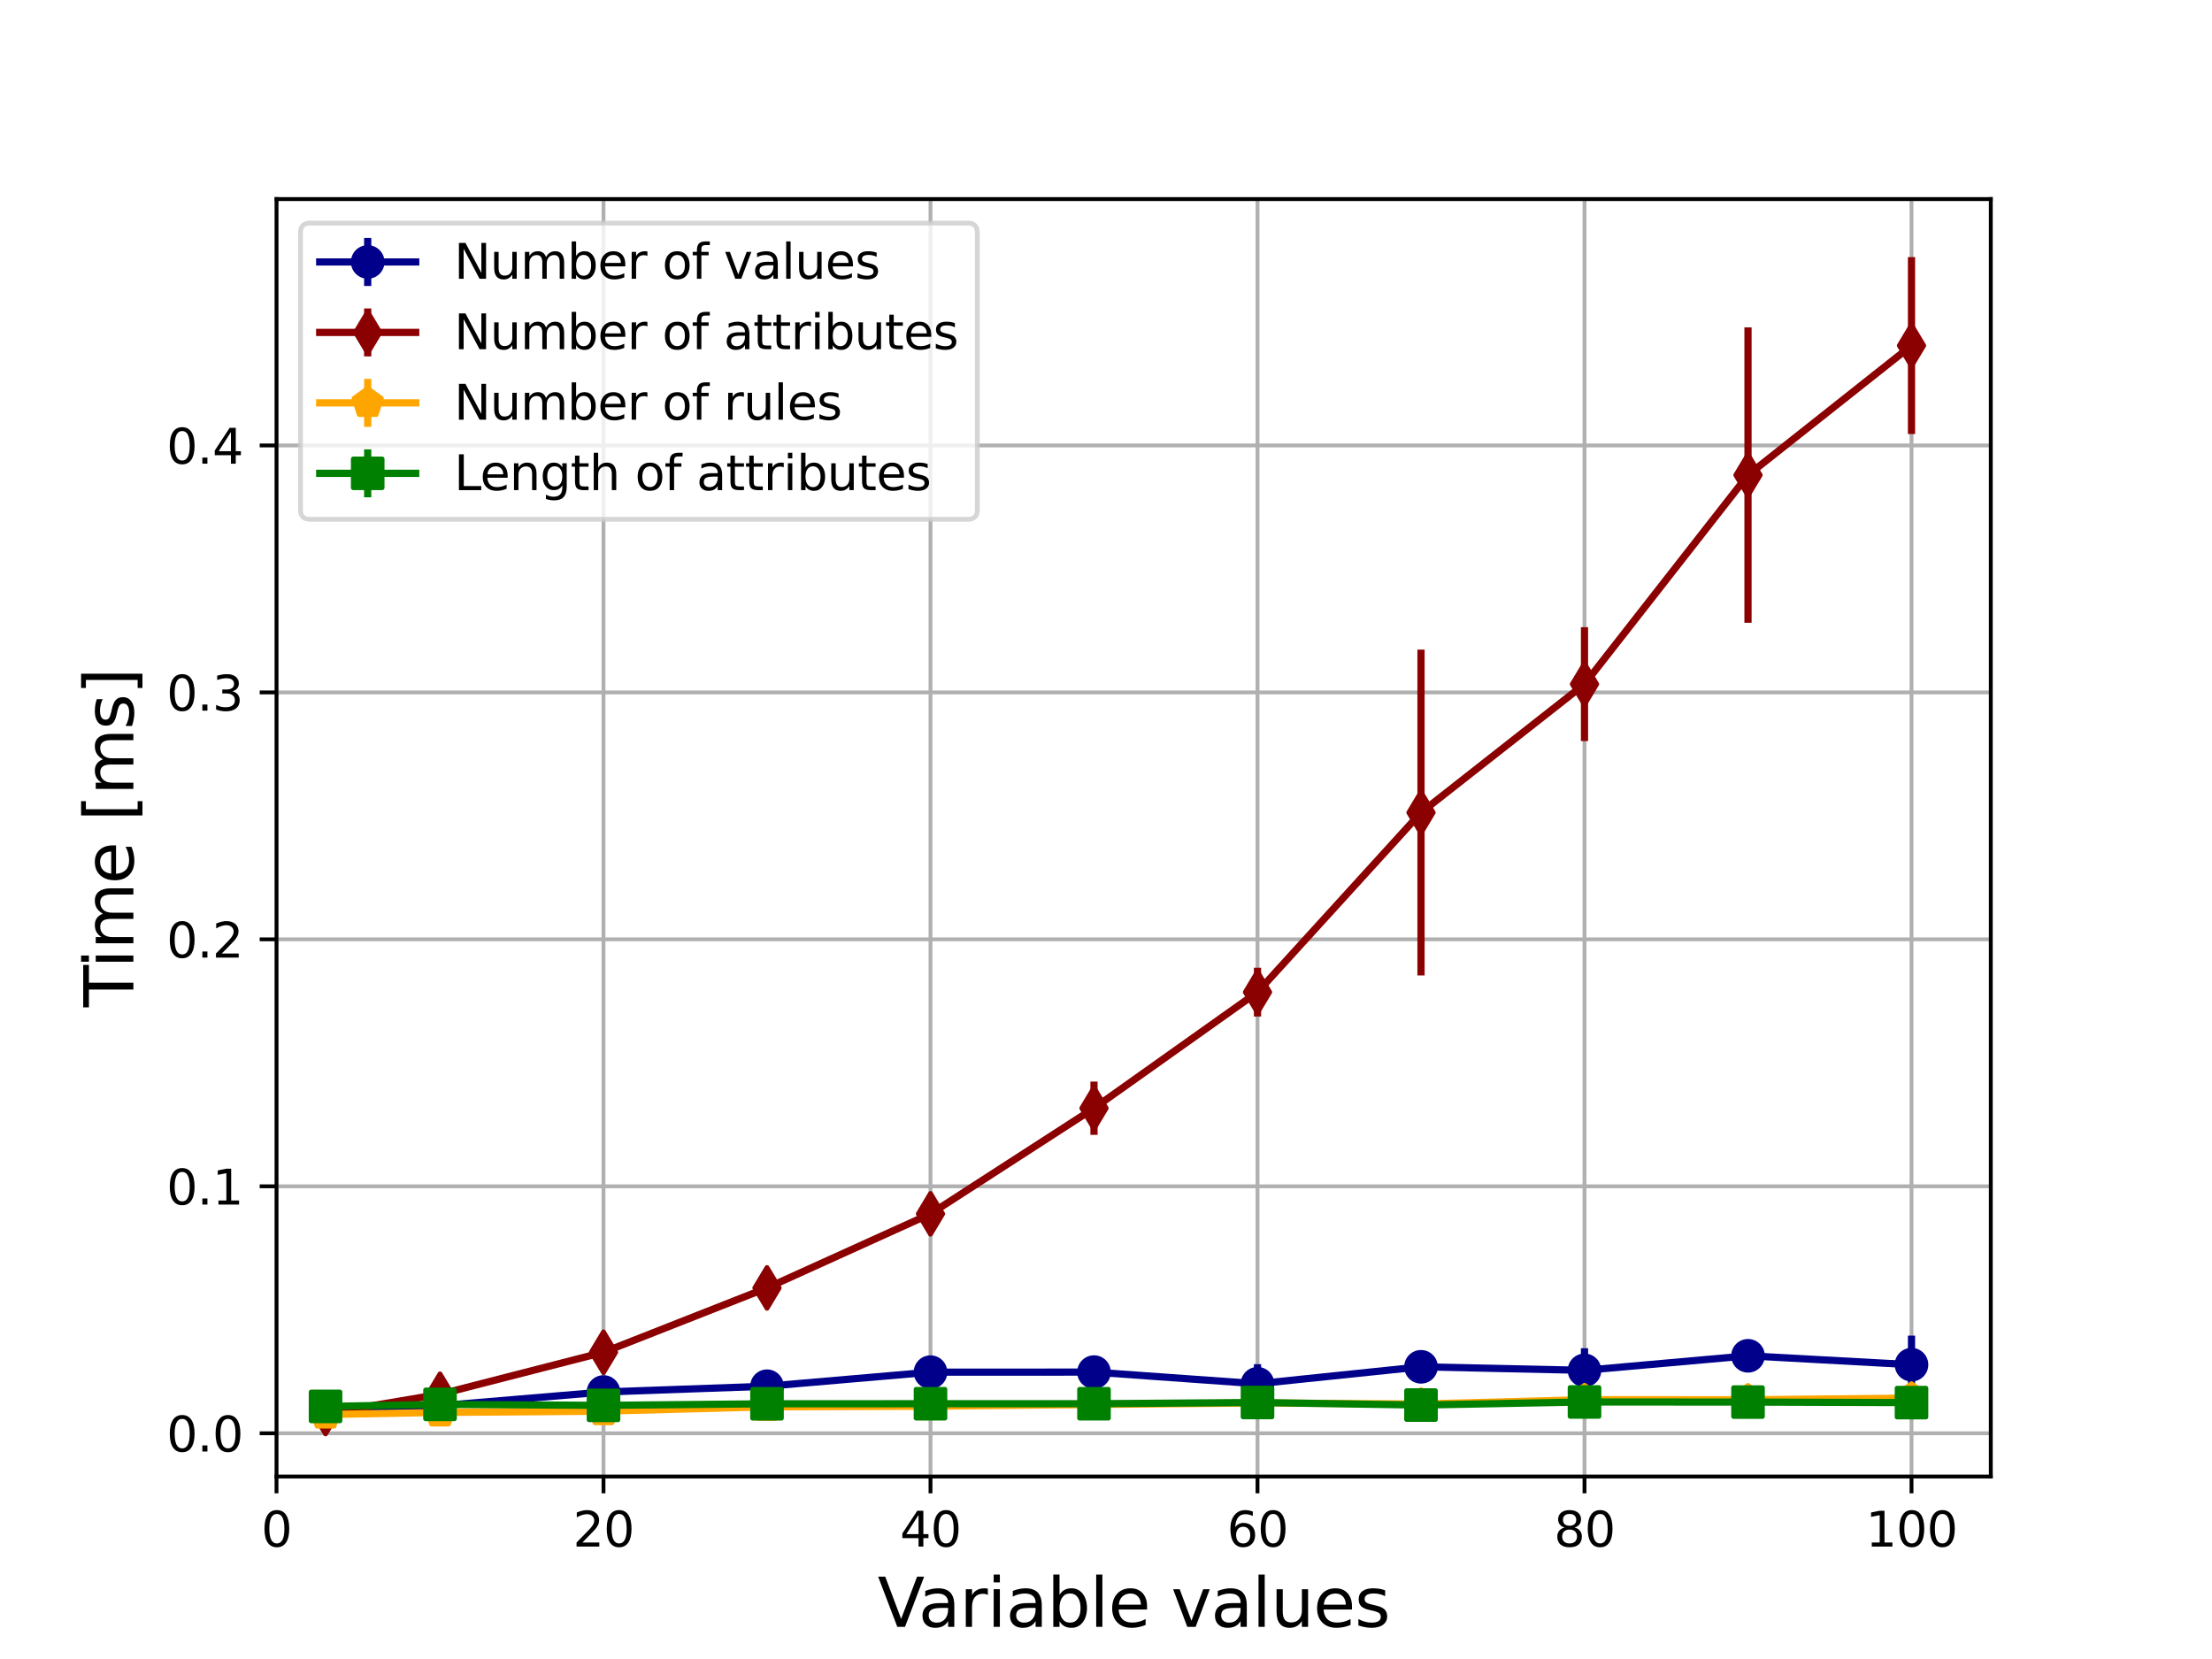 <?xml version="1.0" encoding="utf-8" standalone="no"?>
<!DOCTYPE svg PUBLIC "-//W3C//DTD SVG 1.1//EN"
  "http://www.w3.org/Graphics/SVG/1.1/DTD/svg11.dtd">
<svg height="345.6pt" version="1.1" viewBox="0 0 460.8 345.6" width="460.8pt" xmlns="http://www.w3.org/2000/svg" xmlns:xlink="http://www.w3.org/1999/xlink">
 <defs>
  <style type="text/css">*{stroke-linecap:butt;stroke-linejoin:round;}</style>
 </defs>
 <g id="figure_1">
  <g id="patch_1">
   <path d="M 0 345.6 
L 460.8 345.6 
L 460.8 0 
L 0 0 
z
" style="fill:#ffffff;"/>
  </g>
  <g id="axes_1">
   <g id="patch_2">
    <path d="M 57.6 307.584 
L 414.72 307.584 
L 414.72 41.472 
L 57.6 41.472 
z
" style="fill:#ffffff;"/>
   </g>
   <g id="matplotlib.axis_1">
    <g id="xtick_1">
     <g id="line2d_1">
      <path clip-path="url(#p0124a32b5b)" d="M 57.6 307.584 
L 57.6 41.472 
" style="fill:none;stroke:#b0b0b0;stroke-linecap:square;stroke-width:0.8;"/>
     </g>
     <g id="line2d_2">
      <defs>
       <path d="M 0 0 
L 0 3.5 
" id="m65de4ae23e" style="stroke:#000000;stroke-width:0.8;"/>
      </defs>
      <g>
       <use style="stroke:#000000;stroke-width:0.8;" x="57.6" xlink:href="#m65de4ae23e" y="307.584"/>
      </g>
     </g>
     <g id="text_1">
      <!-- 0 -->
      <g transform="translate(54.419 322.182)scale(0.1 -0.1)">
       <defs>
        <path d="M 2034 4250 
Q 1547 4250 1301 3770 
Q 1056 3291 1056 2328 
Q 1056 1369 1301 889 
Q 1547 409 2034 409 
Q 2525 409 2770 889 
Q 3016 1369 3016 2328 
Q 3016 3291 2770 3770 
Q 2525 4250 2034 4250 
z
M 2034 4750 
Q 2819 4750 3233 4129 
Q 3647 3509 3647 2328 
Q 3647 1150 3233 529 
Q 2819 -91 2034 -91 
Q 1250 -91 836 529 
Q 422 1150 422 2328 
Q 422 3509 836 4129 
Q 1250 4750 2034 4750 
z
" id="DejaVuSans-30" transform="scale(0.016)"/>
       </defs>
       <use xlink:href="#DejaVuSans-30"/>
      </g>
     </g>
    </g>
    <g id="xtick_2">
     <g id="line2d_3">
      <path clip-path="url(#p0124a32b5b)" d="M 125.72 307.584 
L 125.72 41.472 
" style="fill:none;stroke:#b0b0b0;stroke-linecap:square;stroke-width:0.8;"/>
     </g>
     <g id="line2d_4">
      <g>
       <use style="stroke:#000000;stroke-width:0.8;" x="125.72" xlink:href="#m65de4ae23e" y="307.584"/>
      </g>
     </g>
     <g id="text_2">
      <!-- 20 -->
      <g transform="translate(119.358 322.182)scale(0.1 -0.1)">
       <defs>
        <path d="M 1228 531 
L 3431 531 
L 3431 0 
L 469 0 
L 469 531 
Q 828 903 1448 1529 
Q 2069 2156 2228 2338 
Q 2531 2678 2651 2914 
Q 2772 3150 2772 3378 
Q 2772 3750 2511 3984 
Q 2250 4219 1831 4219 
Q 1534 4219 1204 4116 
Q 875 4013 500 3803 
L 500 4441 
Q 881 4594 1212 4672 
Q 1544 4750 1819 4750 
Q 2544 4750 2975 4387 
Q 3406 4025 3406 3419 
Q 3406 3131 3298 2873 
Q 3191 2616 2906 2266 
Q 2828 2175 2409 1742 
Q 1991 1309 1228 531 
z
" id="DejaVuSans-32" transform="scale(0.016)"/>
       </defs>
       <use xlink:href="#DejaVuSans-32"/>
       <use x="63.623" xlink:href="#DejaVuSans-30"/>
      </g>
     </g>
    </g>
    <g id="xtick_3">
     <g id="line2d_5">
      <path clip-path="url(#p0124a32b5b)" d="M 193.84 307.584 
L 193.84 41.472 
" style="fill:none;stroke:#b0b0b0;stroke-linecap:square;stroke-width:0.8;"/>
     </g>
     <g id="line2d_6">
      <g>
       <use style="stroke:#000000;stroke-width:0.8;" x="193.84" xlink:href="#m65de4ae23e" y="307.584"/>
      </g>
     </g>
     <g id="text_3">
      <!-- 40 -->
      <g transform="translate(187.478 322.182)scale(0.1 -0.1)">
       <defs>
        <path d="M 2419 4116 
L 825 1625 
L 2419 1625 
L 2419 4116 
z
M 2253 4666 
L 3047 4666 
L 3047 1625 
L 3713 1625 
L 3713 1100 
L 3047 1100 
L 3047 0 
L 2419 0 
L 2419 1100 
L 313 1100 
L 313 1709 
L 2253 4666 
z
" id="DejaVuSans-34" transform="scale(0.016)"/>
       </defs>
       <use xlink:href="#DejaVuSans-34"/>
       <use x="63.623" xlink:href="#DejaVuSans-30"/>
      </g>
     </g>
    </g>
    <g id="xtick_4">
     <g id="line2d_7">
      <path clip-path="url(#p0124a32b5b)" d="M 261.961 307.584 
L 261.961 41.472 
" style="fill:none;stroke:#b0b0b0;stroke-linecap:square;stroke-width:0.8;"/>
     </g>
     <g id="line2d_8">
      <g>
       <use style="stroke:#000000;stroke-width:0.8;" x="261.961" xlink:href="#m65de4ae23e" y="307.584"/>
      </g>
     </g>
     <g id="text_4">
      <!-- 60 -->
      <g transform="translate(255.598 322.182)scale(0.1 -0.1)">
       <defs>
        <path d="M 2113 2584 
Q 1688 2584 1439 2293 
Q 1191 2003 1191 1497 
Q 1191 994 1439 701 
Q 1688 409 2113 409 
Q 2538 409 2786 701 
Q 3034 994 3034 1497 
Q 3034 2003 2786 2293 
Q 2538 2584 2113 2584 
z
M 3366 4563 
L 3366 3988 
Q 3128 4100 2886 4159 
Q 2644 4219 2406 4219 
Q 1781 4219 1451 3797 
Q 1122 3375 1075 2522 
Q 1259 2794 1537 2939 
Q 1816 3084 2150 3084 
Q 2853 3084 3261 2657 
Q 3669 2231 3669 1497 
Q 3669 778 3244 343 
Q 2819 -91 2113 -91 
Q 1303 -91 875 529 
Q 447 1150 447 2328 
Q 447 3434 972 4092 
Q 1497 4750 2381 4750 
Q 2619 4750 2861 4703 
Q 3103 4656 3366 4563 
z
" id="DejaVuSans-36" transform="scale(0.016)"/>
       </defs>
       <use xlink:href="#DejaVuSans-36"/>
       <use x="63.623" xlink:href="#DejaVuSans-30"/>
      </g>
     </g>
    </g>
    <g id="xtick_5">
     <g id="line2d_9">
      <path clip-path="url(#p0124a32b5b)" d="M 330.081 307.584 
L 330.081 41.472 
" style="fill:none;stroke:#b0b0b0;stroke-linecap:square;stroke-width:0.8;"/>
     </g>
     <g id="line2d_10">
      <g>
       <use style="stroke:#000000;stroke-width:0.8;" x="330.081" xlink:href="#m65de4ae23e" y="307.584"/>
      </g>
     </g>
     <g id="text_5">
      <!-- 80 -->
      <g transform="translate(323.718 322.182)scale(0.1 -0.1)">
       <defs>
        <path d="M 2034 2216 
Q 1584 2216 1326 1975 
Q 1069 1734 1069 1313 
Q 1069 891 1326 650 
Q 1584 409 2034 409 
Q 2484 409 2743 651 
Q 3003 894 3003 1313 
Q 3003 1734 2745 1975 
Q 2488 2216 2034 2216 
z
M 1403 2484 
Q 997 2584 770 2862 
Q 544 3141 544 3541 
Q 544 4100 942 4425 
Q 1341 4750 2034 4750 
Q 2731 4750 3128 4425 
Q 3525 4100 3525 3541 
Q 3525 3141 3298 2862 
Q 3072 2584 2669 2484 
Q 3125 2378 3379 2068 
Q 3634 1759 3634 1313 
Q 3634 634 3220 271 
Q 2806 -91 2034 -91 
Q 1263 -91 848 271 
Q 434 634 434 1313 
Q 434 1759 690 2068 
Q 947 2378 1403 2484 
z
M 1172 3481 
Q 1172 3119 1398 2916 
Q 1625 2713 2034 2713 
Q 2441 2713 2670 2916 
Q 2900 3119 2900 3481 
Q 2900 3844 2670 4047 
Q 2441 4250 2034 4250 
Q 1625 4250 1398 4047 
Q 1172 3844 1172 3481 
z
" id="DejaVuSans-38" transform="scale(0.016)"/>
       </defs>
       <use xlink:href="#DejaVuSans-38"/>
       <use x="63.623" xlink:href="#DejaVuSans-30"/>
      </g>
     </g>
    </g>
    <g id="xtick_6">
     <g id="line2d_11">
      <path clip-path="url(#p0124a32b5b)" d="M 398.201 307.584 
L 398.201 41.472 
" style="fill:none;stroke:#b0b0b0;stroke-linecap:square;stroke-width:0.8;"/>
     </g>
     <g id="line2d_12">
      <g>
       <use style="stroke:#000000;stroke-width:0.8;" x="398.201" xlink:href="#m65de4ae23e" y="307.584"/>
      </g>
     </g>
     <g id="text_6">
      <!-- 100 -->
      <g transform="translate(388.657 322.182)scale(0.1 -0.1)">
       <defs>
        <path d="M 794 531 
L 1825 531 
L 1825 4091 
L 703 3866 
L 703 4441 
L 1819 4666 
L 2450 4666 
L 2450 531 
L 3481 531 
L 3481 0 
L 794 0 
L 794 531 
z
" id="DejaVuSans-31" transform="scale(0.016)"/>
       </defs>
       <use xlink:href="#DejaVuSans-31"/>
       <use x="63.623" xlink:href="#DejaVuSans-30"/>
       <use x="127.246" xlink:href="#DejaVuSans-30"/>
      </g>
     </g>
    </g>
    <g id="text_7">
     <!-- Variable values -->
     <g transform="translate(182.824 338.9)scale(0.14 -0.14)">
      <defs>
       <path d="M 1831 0 
L 50 4666 
L 709 4666 
L 2188 738 
L 3669 4666 
L 4325 4666 
L 2547 0 
L 1831 0 
z
" id="DejaVuSans-56" transform="scale(0.016)"/>
       <path d="M 2194 1759 
Q 1497 1759 1228 1600 
Q 959 1441 959 1056 
Q 959 750 1161 570 
Q 1363 391 1709 391 
Q 2188 391 2477 730 
Q 2766 1069 2766 1631 
L 2766 1759 
L 2194 1759 
z
M 3341 1997 
L 3341 0 
L 2766 0 
L 2766 531 
Q 2569 213 2275 61 
Q 1981 -91 1556 -91 
Q 1019 -91 701 211 
Q 384 513 384 1019 
Q 384 1609 779 1909 
Q 1175 2209 1959 2209 
L 2766 2209 
L 2766 2266 
Q 2766 2663 2505 2880 
Q 2244 3097 1772 3097 
Q 1472 3097 1187 3025 
Q 903 2953 641 2809 
L 641 3341 
Q 956 3463 1253 3523 
Q 1550 3584 1831 3584 
Q 2591 3584 2966 3190 
Q 3341 2797 3341 1997 
z
" id="DejaVuSans-61" transform="scale(0.016)"/>
       <path d="M 2631 2963 
Q 2534 3019 2420 3045 
Q 2306 3072 2169 3072 
Q 1681 3072 1420 2755 
Q 1159 2438 1159 1844 
L 1159 0 
L 581 0 
L 581 3500 
L 1159 3500 
L 1159 2956 
Q 1341 3275 1631 3429 
Q 1922 3584 2338 3584 
Q 2397 3584 2469 3576 
Q 2541 3569 2628 3553 
L 2631 2963 
z
" id="DejaVuSans-72" transform="scale(0.016)"/>
       <path d="M 603 3500 
L 1178 3500 
L 1178 0 
L 603 0 
L 603 3500 
z
M 603 4863 
L 1178 4863 
L 1178 4134 
L 603 4134 
L 603 4863 
z
" id="DejaVuSans-69" transform="scale(0.016)"/>
       <path d="M 3116 1747 
Q 3116 2381 2855 2742 
Q 2594 3103 2138 3103 
Q 1681 3103 1420 2742 
Q 1159 2381 1159 1747 
Q 1159 1113 1420 752 
Q 1681 391 2138 391 
Q 2594 391 2855 752 
Q 3116 1113 3116 1747 
z
M 1159 2969 
Q 1341 3281 1617 3432 
Q 1894 3584 2278 3584 
Q 2916 3584 3314 3078 
Q 3713 2572 3713 1747 
Q 3713 922 3314 415 
Q 2916 -91 2278 -91 
Q 1894 -91 1617 61 
Q 1341 213 1159 525 
L 1159 0 
L 581 0 
L 581 4863 
L 1159 4863 
L 1159 2969 
z
" id="DejaVuSans-62" transform="scale(0.016)"/>
       <path d="M 603 4863 
L 1178 4863 
L 1178 0 
L 603 0 
L 603 4863 
z
" id="DejaVuSans-6c" transform="scale(0.016)"/>
       <path d="M 3597 1894 
L 3597 1613 
L 953 1613 
Q 991 1019 1311 708 
Q 1631 397 2203 397 
Q 2534 397 2845 478 
Q 3156 559 3463 722 
L 3463 178 
Q 3153 47 2828 -22 
Q 2503 -91 2169 -91 
Q 1331 -91 842 396 
Q 353 884 353 1716 
Q 353 2575 817 3079 
Q 1281 3584 2069 3584 
Q 2775 3584 3186 3129 
Q 3597 2675 3597 1894 
z
M 3022 2063 
Q 3016 2534 2758 2815 
Q 2500 3097 2075 3097 
Q 1594 3097 1305 2825 
Q 1016 2553 972 2059 
L 3022 2063 
z
" id="DejaVuSans-65" transform="scale(0.016)"/>
       <path id="DejaVuSans-20" transform="scale(0.016)"/>
       <path d="M 191 3500 
L 800 3500 
L 1894 563 
L 2988 3500 
L 3597 3500 
L 2284 0 
L 1503 0 
L 191 3500 
z
" id="DejaVuSans-76" transform="scale(0.016)"/>
       <path d="M 544 1381 
L 544 3500 
L 1119 3500 
L 1119 1403 
Q 1119 906 1312 657 
Q 1506 409 1894 409 
Q 2359 409 2629 706 
Q 2900 1003 2900 1516 
L 2900 3500 
L 3475 3500 
L 3475 0 
L 2900 0 
L 2900 538 
Q 2691 219 2414 64 
Q 2138 -91 1772 -91 
Q 1169 -91 856 284 
Q 544 659 544 1381 
z
M 1991 3584 
L 1991 3584 
z
" id="DejaVuSans-75" transform="scale(0.016)"/>
       <path d="M 2834 3397 
L 2834 2853 
Q 2591 2978 2328 3040 
Q 2066 3103 1784 3103 
Q 1356 3103 1142 2972 
Q 928 2841 928 2578 
Q 928 2378 1081 2264 
Q 1234 2150 1697 2047 
L 1894 2003 
Q 2506 1872 2764 1633 
Q 3022 1394 3022 966 
Q 3022 478 2636 193 
Q 2250 -91 1575 -91 
Q 1294 -91 989 -36 
Q 684 19 347 128 
L 347 722 
Q 666 556 975 473 
Q 1284 391 1588 391 
Q 1994 391 2212 530 
Q 2431 669 2431 922 
Q 2431 1156 2273 1281 
Q 2116 1406 1581 1522 
L 1381 1569 
Q 847 1681 609 1914 
Q 372 2147 372 2553 
Q 372 3047 722 3315 
Q 1072 3584 1716 3584 
Q 2034 3584 2315 3537 
Q 2597 3491 2834 3397 
z
" id="DejaVuSans-73" transform="scale(0.016)"/>
      </defs>
      <use xlink:href="#DejaVuSans-56"/>
      <use x="60.658" xlink:href="#DejaVuSans-61"/>
      <use x="121.938" xlink:href="#DejaVuSans-72"/>
      <use x="163.051" xlink:href="#DejaVuSans-69"/>
      <use x="190.834" xlink:href="#DejaVuSans-61"/>
      <use x="252.113" xlink:href="#DejaVuSans-62"/>
      <use x="315.59" xlink:href="#DejaVuSans-6c"/>
      <use x="343.373" xlink:href="#DejaVuSans-65"/>
      <use x="404.896" xlink:href="#DejaVuSans-20"/>
      <use x="436.684" xlink:href="#DejaVuSans-76"/>
      <use x="495.863" xlink:href="#DejaVuSans-61"/>
      <use x="557.143" xlink:href="#DejaVuSans-6c"/>
      <use x="584.926" xlink:href="#DejaVuSans-75"/>
      <use x="648.305" xlink:href="#DejaVuSans-65"/>
      <use x="709.828" xlink:href="#DejaVuSans-73"/>
     </g>
    </g>
   </g>
   <g id="matplotlib.axis_2">
    <g id="ytick_1">
     <g id="line2d_13">
      <path clip-path="url(#p0124a32b5b)" d="M 57.6 298.579 
L 414.72 298.579 
" style="fill:none;stroke:#b0b0b0;stroke-linecap:square;stroke-width:0.8;"/>
     </g>
     <g id="line2d_14">
      <defs>
       <path d="M 0 0 
L -3.5 0 
" id="me2d90ab253" style="stroke:#000000;stroke-width:0.8;"/>
      </defs>
      <g>
       <use style="stroke:#000000;stroke-width:0.8;" x="57.6" xlink:href="#me2d90ab253" y="298.579"/>
      </g>
     </g>
     <g id="text_8">
      <!-- 0.0 -->
      <g transform="translate(34.697 302.378)scale(0.1 -0.1)">
       <defs>
        <path d="M 684 794 
L 1344 794 
L 1344 0 
L 684 0 
L 684 794 
z
" id="DejaVuSans-2e" transform="scale(0.016)"/>
       </defs>
       <use xlink:href="#DejaVuSans-30"/>
       <use x="63.623" xlink:href="#DejaVuSans-2e"/>
       <use x="95.41" xlink:href="#DejaVuSans-30"/>
      </g>
     </g>
    </g>
    <g id="ytick_2">
     <g id="line2d_15">
      <path clip-path="url(#p0124a32b5b)" d="M 57.6 247.132 
L 414.72 247.132 
" style="fill:none;stroke:#b0b0b0;stroke-linecap:square;stroke-width:0.8;"/>
     </g>
     <g id="line2d_16">
      <g>
       <use style="stroke:#000000;stroke-width:0.8;" x="57.6" xlink:href="#me2d90ab253" y="247.132"/>
      </g>
     </g>
     <g id="text_9">
      <!-- 0.1 -->
      <g transform="translate(34.697 250.931)scale(0.1 -0.1)">
       <use xlink:href="#DejaVuSans-30"/>
       <use x="63.623" xlink:href="#DejaVuSans-2e"/>
       <use x="95.41" xlink:href="#DejaVuSans-31"/>
      </g>
     </g>
    </g>
    <g id="ytick_3">
     <g id="line2d_17">
      <path clip-path="url(#p0124a32b5b)" d="M 57.6 195.685 
L 414.72 195.685 
" style="fill:none;stroke:#b0b0b0;stroke-linecap:square;stroke-width:0.8;"/>
     </g>
     <g id="line2d_18">
      <g>
       <use style="stroke:#000000;stroke-width:0.8;" x="57.6" xlink:href="#me2d90ab253" y="195.685"/>
      </g>
     </g>
     <g id="text_10">
      <!-- 0.2 -->
      <g transform="translate(34.697 199.484)scale(0.1 -0.1)">
       <use xlink:href="#DejaVuSans-30"/>
       <use x="63.623" xlink:href="#DejaVuSans-2e"/>
       <use x="95.41" xlink:href="#DejaVuSans-32"/>
      </g>
     </g>
    </g>
    <g id="ytick_4">
     <g id="line2d_19">
      <path clip-path="url(#p0124a32b5b)" d="M 57.6 144.238 
L 414.72 144.238 
" style="fill:none;stroke:#b0b0b0;stroke-linecap:square;stroke-width:0.8;"/>
     </g>
     <g id="line2d_20">
      <g>
       <use style="stroke:#000000;stroke-width:0.8;" x="57.6" xlink:href="#me2d90ab253" y="144.238"/>
      </g>
     </g>
     <g id="text_11">
      <!-- 0.3 -->
      <g transform="translate(34.697 148.037)scale(0.1 -0.1)">
       <defs>
        <path d="M 2597 2516 
Q 3050 2419 3304 2112 
Q 3559 1806 3559 1356 
Q 3559 666 3084 287 
Q 2609 -91 1734 -91 
Q 1441 -91 1130 -33 
Q 819 25 488 141 
L 488 750 
Q 750 597 1062 519 
Q 1375 441 1716 441 
Q 2309 441 2620 675 
Q 2931 909 2931 1356 
Q 2931 1769 2642 2001 
Q 2353 2234 1838 2234 
L 1294 2234 
L 1294 2753 
L 1863 2753 
Q 2328 2753 2575 2939 
Q 2822 3125 2822 3475 
Q 2822 3834 2567 4026 
Q 2313 4219 1838 4219 
Q 1578 4219 1281 4162 
Q 984 4106 628 3988 
L 628 4550 
Q 988 4650 1302 4700 
Q 1616 4750 1894 4750 
Q 2613 4750 3031 4423 
Q 3450 4097 3450 3541 
Q 3450 3153 3228 2886 
Q 3006 2619 2597 2516 
z
" id="DejaVuSans-33" transform="scale(0.016)"/>
       </defs>
       <use xlink:href="#DejaVuSans-30"/>
       <use x="63.623" xlink:href="#DejaVuSans-2e"/>
       <use x="95.41" xlink:href="#DejaVuSans-33"/>
      </g>
     </g>
    </g>
    <g id="ytick_5">
     <g id="line2d_21">
      <path clip-path="url(#p0124a32b5b)" d="M 57.6 92.791 
L 414.72 92.791 
" style="fill:none;stroke:#b0b0b0;stroke-linecap:square;stroke-width:0.8;"/>
     </g>
     <g id="line2d_22">
      <g>
       <use style="stroke:#000000;stroke-width:0.8;" x="57.6" xlink:href="#me2d90ab253" y="92.791"/>
      </g>
     </g>
     <g id="text_12">
      <!-- 0.4 -->
      <g transform="translate(34.697 96.59)scale(0.1 -0.1)">
       <use xlink:href="#DejaVuSans-30"/>
       <use x="63.623" xlink:href="#DejaVuSans-2e"/>
       <use x="95.41" xlink:href="#DejaVuSans-34"/>
      </g>
     </g>
    </g>
    <g id="text_13">
     <!-- Time [ms] -->
     <g transform="translate(27.785 209.807)rotate(-90)scale(0.14 -0.14)">
      <defs>
       <path d="M -19 4666 
L 3928 4666 
L 3928 4134 
L 2272 4134 
L 2272 0 
L 1638 0 
L 1638 4134 
L -19 4134 
L -19 4666 
z
" id="DejaVuSans-54" transform="scale(0.016)"/>
       <path d="M 3328 2828 
Q 3544 3216 3844 3400 
Q 4144 3584 4550 3584 
Q 5097 3584 5394 3201 
Q 5691 2819 5691 2113 
L 5691 0 
L 5113 0 
L 5113 2094 
Q 5113 2597 4934 2840 
Q 4756 3084 4391 3084 
Q 3944 3084 3684 2787 
Q 3425 2491 3425 1978 
L 3425 0 
L 2847 0 
L 2847 2094 
Q 2847 2600 2669 2842 
Q 2491 3084 2119 3084 
Q 1678 3084 1418 2786 
Q 1159 2488 1159 1978 
L 1159 0 
L 581 0 
L 581 3500 
L 1159 3500 
L 1159 2956 
Q 1356 3278 1631 3431 
Q 1906 3584 2284 3584 
Q 2666 3584 2933 3390 
Q 3200 3197 3328 2828 
z
" id="DejaVuSans-6d" transform="scale(0.016)"/>
       <path d="M 550 4863 
L 1875 4863 
L 1875 4416 
L 1125 4416 
L 1125 -397 
L 1875 -397 
L 1875 -844 
L 550 -844 
L 550 4863 
z
" id="DejaVuSans-5b" transform="scale(0.016)"/>
       <path d="M 1947 4863 
L 1947 -844 
L 622 -844 
L 622 -397 
L 1369 -397 
L 1369 4416 
L 622 4416 
L 622 4863 
L 1947 4863 
z
" id="DejaVuSans-5d" transform="scale(0.016)"/>
      </defs>
      <use xlink:href="#DejaVuSans-54"/>
      <use x="57.959" xlink:href="#DejaVuSans-69"/>
      <use x="85.742" xlink:href="#DejaVuSans-6d"/>
      <use x="183.154" xlink:href="#DejaVuSans-65"/>
      <use x="244.678" xlink:href="#DejaVuSans-20"/>
      <use x="276.465" xlink:href="#DejaVuSans-5b"/>
      <use x="315.479" xlink:href="#DejaVuSans-6d"/>
      <use x="412.891" xlink:href="#DejaVuSans-73"/>
      <use x="464.99" xlink:href="#DejaVuSans-5d"/>
     </g>
    </g>
   </g>
   <g id="LineCollection_1">
    <path clip-path="url(#p0124a32b5b)" d="M 67.818 294.291 
L 67.818 293.373 
" style="fill:none;stroke:#00008b;stroke-width:1.5;"/>
    <path clip-path="url(#p0124a32b5b)" d="M 91.66 293.918 
L 91.66 291.758 
" style="fill:none;stroke:#00008b;stroke-width:1.5;"/>
    <path clip-path="url(#p0124a32b5b)" d="M 125.72 291.153 
L 125.72 288.807 
" style="fill:none;stroke:#00008b;stroke-width:1.5;"/>
    <path clip-path="url(#p0124a32b5b)" d="M 159.78 291.461 
L 159.78 286.096 
" style="fill:none;stroke:#00008b;stroke-width:1.5;"/>
    <path clip-path="url(#p0124a32b5b)" d="M 193.84 287.693 
L 193.84 284 
" style="fill:none;stroke:#00008b;stroke-width:1.5;"/>
    <path clip-path="url(#p0124a32b5b)" d="M 227.9 288.235 
L 227.9 283.433 
" style="fill:none;stroke:#00008b;stroke-width:1.5;"/>
    <path clip-path="url(#p0124a32b5b)" d="M 261.961 292.343 
L 261.961 284.183 
" style="fill:none;stroke:#00008b;stroke-width:1.5;"/>
    <path clip-path="url(#p0124a32b5b)" d="M 296.021 287.527 
L 296.021 281.934 
" style="fill:none;stroke:#00008b;stroke-width:1.5;"/>
    <path clip-path="url(#p0124a32b5b)" d="M 330.081 290.062 
L 330.081 280.87 
" style="fill:none;stroke:#00008b;stroke-width:1.5;"/>
    <path clip-path="url(#p0124a32b5b)" d="M 364.141 284.984 
L 364.141 279.889 
" style="fill:none;stroke:#00008b;stroke-width:1.5;"/>
    <path clip-path="url(#p0124a32b5b)" d="M 398.201 290.339 
L 398.201 278.238 
" style="fill:none;stroke:#00008b;stroke-width:1.5;"/>
   </g>
   <g id="LineCollection_2">
    <path clip-path="url(#p0124a32b5b)" d="M 67.818 295.488 
L 67.818 293.451 
" style="fill:none;stroke:#8b0000;stroke-width:1.5;"/>
    <path clip-path="url(#p0124a32b5b)" d="M 91.66 291.822 
L 91.66 289.071 
" style="fill:none;stroke:#8b0000;stroke-width:1.5;"/>
    <path clip-path="url(#p0124a32b5b)" d="M 125.72 283.634 
L 125.72 279.767 
" style="fill:none;stroke:#8b0000;stroke-width:1.5;"/>
    <path clip-path="url(#p0124a32b5b)" d="M 159.78 271.119 
L 159.78 265.469 
" style="fill:none;stroke:#8b0000;stroke-width:1.5;"/>
    <path clip-path="url(#p0124a32b5b)" d="M 193.84 256.709 
L 193.84 249.018 
" style="fill:none;stroke:#8b0000;stroke-width:1.5;"/>
    <path clip-path="url(#p0124a32b5b)" d="M 227.9 236.409 
L 227.9 225.308 
" style="fill:none;stroke:#8b0000;stroke-width:1.5;"/>
    <path clip-path="url(#p0124a32b5b)" d="M 261.961 211.763 
L 261.961 201.602 
" style="fill:none;stroke:#8b0000;stroke-width:1.5;"/>
    <path clip-path="url(#p0124a32b5b)" d="M 296.021 203.21 
L 296.021 135.332 
" style="fill:none;stroke:#8b0000;stroke-width:1.5;"/>
    <path clip-path="url(#p0124a32b5b)" d="M 330.081 154.377 
L 330.081 130.662 
" style="fill:none;stroke:#8b0000;stroke-width:1.5;"/>
    <path clip-path="url(#p0124a32b5b)" d="M 364.141 129.731 
L 364.141 68.195 
" style="fill:none;stroke:#8b0000;stroke-width:1.5;"/>
    <path clip-path="url(#p0124a32b5b)" d="M 398.201 90.412 
L 398.201 53.568 
" style="fill:none;stroke:#8b0000;stroke-width:1.5;"/>
   </g>
   <g id="LineCollection_3">
    <path clip-path="url(#p0124a32b5b)" d="M 67.818 295.115 
L 67.818 294.216 
" style="fill:none;stroke:#ffa500;stroke-width:1.5;"/>
    <path clip-path="url(#p0124a32b5b)" d="M 91.66 295.048 
L 91.66 293.424 
" style="fill:none;stroke:#ffa500;stroke-width:1.5;"/>
    <path clip-path="url(#p0124a32b5b)" d="M 125.72 294.568 
L 125.72 293.365 
" style="fill:none;stroke:#ffa500;stroke-width:1.5;"/>
    <path clip-path="url(#p0124a32b5b)" d="M 159.78 294.033 
L 159.78 292.11 
" style="fill:none;stroke:#ffa500;stroke-width:1.5;"/>
    <path clip-path="url(#p0124a32b5b)" d="M 193.84 293.497 
L 193.84 292.376 
" style="fill:none;stroke:#ffa500;stroke-width:1.5;"/>
    <path clip-path="url(#p0124a32b5b)" d="M 227.9 292.999 
L 227.9 292.162 
" style="fill:none;stroke:#ffa500;stroke-width:1.5;"/>
    <path clip-path="url(#p0124a32b5b)" d="M 261.961 292.746 
L 261.961 291.777 
" style="fill:none;stroke:#ffa500;stroke-width:1.5;"/>
    <path clip-path="url(#p0124a32b5b)" d="M 296.021 293.35 
L 296.021 291.615 
" style="fill:none;stroke:#ffa500;stroke-width:1.5;"/>
    <path clip-path="url(#p0124a32b5b)" d="M 330.081 292.112 
L 330.081 291.037 
" style="fill:none;stroke:#ffa500;stroke-width:1.5;"/>
    <path clip-path="url(#p0124a32b5b)" d="M 364.141 292.155 
L 364.141 291.043 
" style="fill:none;stroke:#ffa500;stroke-width:1.5;"/>
    <path clip-path="url(#p0124a32b5b)" d="M 398.201 291.915 
L 398.201 290.572 
" style="fill:none;stroke:#ffa500;stroke-width:1.5;"/>
   </g>
   <g id="LineCollection_4">
    <path clip-path="url(#p0124a32b5b)" d="M 67.818 293.544 
L 67.818 292.427 
" style="fill:none;stroke:#008000;stroke-width:1.5;"/>
    <path clip-path="url(#p0124a32b5b)" d="M 91.66 293.246 
L 91.66 291.866 
" style="fill:none;stroke:#008000;stroke-width:1.5;"/>
    <path clip-path="url(#p0124a32b5b)" d="M 125.72 293.256 
L 125.72 292.273 
" style="fill:none;stroke:#008000;stroke-width:1.5;"/>
    <path clip-path="url(#p0124a32b5b)" d="M 159.78 293.081 
L 159.78 291.786 
" style="fill:none;stroke:#008000;stroke-width:1.5;"/>
    <path clip-path="url(#p0124a32b5b)" d="M 193.84 293.414 
L 193.84 291.428 
" style="fill:none;stroke:#008000;stroke-width:1.5;"/>
    <path clip-path="url(#p0124a32b5b)" d="M 227.9 293.019 
L 227.9 291.824 
" style="fill:none;stroke:#008000;stroke-width:1.5;"/>
    <path clip-path="url(#p0124a32b5b)" d="M 261.961 292.884 
L 261.961 291.444 
" style="fill:none;stroke:#008000;stroke-width:1.5;"/>
    <path clip-path="url(#p0124a32b5b)" d="M 296.021 294.042 
L 296.021 291.364 
" style="fill:none;stroke:#008000;stroke-width:1.5;"/>
    <path clip-path="url(#p0124a32b5b)" d="M 330.081 292.553 
L 330.081 291.553 
" style="fill:none;stroke:#008000;stroke-width:1.5;"/>
    <path clip-path="url(#p0124a32b5b)" d="M 364.141 293.033 
L 364.141 291.122 
" style="fill:none;stroke:#008000;stroke-width:1.5;"/>
    <path clip-path="url(#p0124a32b5b)" d="M 398.201 293.094 
L 398.201 291.282 
" style="fill:none;stroke:#008000;stroke-width:1.5;"/>
   </g>
   <g id="line2d_23">
    <path clip-path="url(#p0124a32b5b)" d="M 67.818 293.832 
L 91.66 292.838 
L 125.72 289.98 
L 159.78 288.778 
L 193.84 285.847 
L 227.9 285.834 
L 261.961 288.263 
L 296.021 284.73 
L 330.081 285.466 
L 364.141 282.437 
L 398.201 284.289 
" style="fill:none;stroke:#00008b;stroke-linecap:square;stroke-width:1.5;"/>
    <defs>
     <path d="M 0 3 
C 0.796 3 1.559 2.684 2.121 2.121 
C 2.684 1.559 3 0.796 3 0 
C 3 -0.796 2.684 -1.559 2.121 -2.121 
C 1.559 -2.684 0.796 -3 0 -3 
C -0.796 -3 -1.559 -2.684 -2.121 -2.121 
C -2.684 -1.559 -3 -0.796 -3 0 
C -3 0.796 -2.684 1.559 -2.121 2.121 
C -1.559 2.684 -0.796 3 0 3 
z
" id="mdcbbffbef0" style="stroke:#00008b;"/>
    </defs>
    <g clip-path="url(#p0124a32b5b)">
     <use style="fill:#00008b;stroke:#00008b;" x="67.818" xlink:href="#mdcbbffbef0" y="293.832"/>
     <use style="fill:#00008b;stroke:#00008b;" x="91.66" xlink:href="#mdcbbffbef0" y="292.838"/>
     <use style="fill:#00008b;stroke:#00008b;" x="125.72" xlink:href="#mdcbbffbef0" y="289.98"/>
     <use style="fill:#00008b;stroke:#00008b;" x="159.78" xlink:href="#mdcbbffbef0" y="288.778"/>
     <use style="fill:#00008b;stroke:#00008b;" x="193.84" xlink:href="#mdcbbffbef0" y="285.847"/>
     <use style="fill:#00008b;stroke:#00008b;" x="227.9" xlink:href="#mdcbbffbef0" y="285.834"/>
     <use style="fill:#00008b;stroke:#00008b;" x="261.961" xlink:href="#mdcbbffbef0" y="288.263"/>
     <use style="fill:#00008b;stroke:#00008b;" x="296.021" xlink:href="#mdcbbffbef0" y="284.73"/>
     <use style="fill:#00008b;stroke:#00008b;" x="330.081" xlink:href="#mdcbbffbef0" y="285.466"/>
     <use style="fill:#00008b;stroke:#00008b;" x="364.141" xlink:href="#mdcbbffbef0" y="282.437"/>
     <use style="fill:#00008b;stroke:#00008b;" x="398.201" xlink:href="#mdcbbffbef0" y="284.289"/>
    </g>
   </g>
   <g id="line2d_24">
    <path clip-path="url(#p0124a32b5b)" d="M 67.818 294.47 
L 91.66 290.446 
L 125.72 281.701 
L 159.78 268.294 
L 193.84 252.864 
L 227.9 230.858 
L 261.961 206.682 
L 296.021 169.271 
L 330.081 142.519 
L 364.141 98.963 
L 398.201 71.99 
" style="fill:none;stroke:#8b0000;stroke-linecap:square;stroke-width:1.5;"/>
    <defs>
     <path d="M -0 4.243 
L 2.546 0 
L 0 -4.243 
L -2.546 -0 
z
" id="m4cdc34dcb4" style="stroke:#8b0000;stroke-linejoin:miter;"/>
    </defs>
    <g clip-path="url(#p0124a32b5b)">
     <use style="fill:#8b0000;stroke:#8b0000;stroke-linejoin:miter;" x="67.818" xlink:href="#m4cdc34dcb4" y="294.47"/>
     <use style="fill:#8b0000;stroke:#8b0000;stroke-linejoin:miter;" x="91.66" xlink:href="#m4cdc34dcb4" y="290.446"/>
     <use style="fill:#8b0000;stroke:#8b0000;stroke-linejoin:miter;" x="125.72" xlink:href="#m4cdc34dcb4" y="281.701"/>
     <use style="fill:#8b0000;stroke:#8b0000;stroke-linejoin:miter;" x="159.78" xlink:href="#m4cdc34dcb4" y="268.294"/>
     <use style="fill:#8b0000;stroke:#8b0000;stroke-linejoin:miter;" x="193.84" xlink:href="#m4cdc34dcb4" y="252.864"/>
     <use style="fill:#8b0000;stroke:#8b0000;stroke-linejoin:miter;" x="227.9" xlink:href="#m4cdc34dcb4" y="230.858"/>
     <use style="fill:#8b0000;stroke:#8b0000;stroke-linejoin:miter;" x="261.961" xlink:href="#m4cdc34dcb4" y="206.682"/>
     <use style="fill:#8b0000;stroke:#8b0000;stroke-linejoin:miter;" x="296.021" xlink:href="#m4cdc34dcb4" y="169.271"/>
     <use style="fill:#8b0000;stroke:#8b0000;stroke-linejoin:miter;" x="330.081" xlink:href="#m4cdc34dcb4" y="142.519"/>
     <use style="fill:#8b0000;stroke:#8b0000;stroke-linejoin:miter;" x="364.141" xlink:href="#m4cdc34dcb4" y="98.963"/>
     <use style="fill:#8b0000;stroke:#8b0000;stroke-linejoin:miter;" x="398.201" xlink:href="#m4cdc34dcb4" y="71.99"/>
    </g>
   </g>
   <g id="line2d_25">
    <path clip-path="url(#p0124a32b5b)" d="M 67.818 294.666 
L 91.66 294.236 
L 125.72 293.967 
L 159.78 293.071 
L 193.84 292.936 
L 227.9 292.581 
L 261.961 292.262 
L 296.021 292.482 
L 330.081 291.575 
L 364.141 291.599 
L 398.201 291.244 
" style="fill:none;stroke:#ffa500;stroke-linecap:square;stroke-width:1.5;"/>
    <defs>
     <path d="M 0 -3 
L -2.853 -0.927 
L -1.763 2.427 
L 1.763 2.427 
L 2.853 -0.927 
z
" id="m1434f36d25" style="stroke:#ffa500;stroke-linejoin:miter;"/>
    </defs>
    <g clip-path="url(#p0124a32b5b)">
     <use style="fill:#ffa500;stroke:#ffa500;stroke-linejoin:miter;" x="67.818" xlink:href="#m1434f36d25" y="294.666"/>
     <use style="fill:#ffa500;stroke:#ffa500;stroke-linejoin:miter;" x="91.66" xlink:href="#m1434f36d25" y="294.236"/>
     <use style="fill:#ffa500;stroke:#ffa500;stroke-linejoin:miter;" x="125.72" xlink:href="#m1434f36d25" y="293.967"/>
     <use style="fill:#ffa500;stroke:#ffa500;stroke-linejoin:miter;" x="159.78" xlink:href="#m1434f36d25" y="293.071"/>
     <use style="fill:#ffa500;stroke:#ffa500;stroke-linejoin:miter;" x="193.84" xlink:href="#m1434f36d25" y="292.936"/>
     <use style="fill:#ffa500;stroke:#ffa500;stroke-linejoin:miter;" x="227.9" xlink:href="#m1434f36d25" y="292.581"/>
     <use style="fill:#ffa500;stroke:#ffa500;stroke-linejoin:miter;" x="261.961" xlink:href="#m1434f36d25" y="292.262"/>
     <use style="fill:#ffa500;stroke:#ffa500;stroke-linejoin:miter;" x="296.021" xlink:href="#m1434f36d25" y="292.482"/>
     <use style="fill:#ffa500;stroke:#ffa500;stroke-linejoin:miter;" x="330.081" xlink:href="#m1434f36d25" y="291.575"/>
     <use style="fill:#ffa500;stroke:#ffa500;stroke-linejoin:miter;" x="364.141" xlink:href="#m1434f36d25" y="291.599"/>
     <use style="fill:#ffa500;stroke:#ffa500;stroke-linejoin:miter;" x="398.201" xlink:href="#m1434f36d25" y="291.244"/>
    </g>
   </g>
   <g id="line2d_26">
    <path clip-path="url(#p0124a32b5b)" d="M 67.818 292.985 
L 91.66 292.556 
L 125.72 292.765 
L 159.78 292.433 
L 193.84 292.421 
L 227.9 292.421 
L 261.961 292.164 
L 296.021 292.703 
L 330.081 292.053 
L 364.141 292.078 
L 398.201 292.188 
" style="fill:none;stroke:#008000;stroke-linecap:square;stroke-width:1.5;"/>
    <defs>
     <path d="M -3 3 
L 3 3 
L 3 -3 
L -3 -3 
z
" id="m93510c3bc4" style="stroke:#008000;stroke-linejoin:miter;"/>
    </defs>
    <g clip-path="url(#p0124a32b5b)">
     <use style="fill:#008000;stroke:#008000;stroke-linejoin:miter;" x="67.818" xlink:href="#m93510c3bc4" y="292.985"/>
     <use style="fill:#008000;stroke:#008000;stroke-linejoin:miter;" x="91.66" xlink:href="#m93510c3bc4" y="292.556"/>
     <use style="fill:#008000;stroke:#008000;stroke-linejoin:miter;" x="125.72" xlink:href="#m93510c3bc4" y="292.765"/>
     <use style="fill:#008000;stroke:#008000;stroke-linejoin:miter;" x="159.78" xlink:href="#m93510c3bc4" y="292.433"/>
     <use style="fill:#008000;stroke:#008000;stroke-linejoin:miter;" x="193.84" xlink:href="#m93510c3bc4" y="292.421"/>
     <use style="fill:#008000;stroke:#008000;stroke-linejoin:miter;" x="227.9" xlink:href="#m93510c3bc4" y="292.421"/>
     <use style="fill:#008000;stroke:#008000;stroke-linejoin:miter;" x="261.961" xlink:href="#m93510c3bc4" y="292.164"/>
     <use style="fill:#008000;stroke:#008000;stroke-linejoin:miter;" x="296.021" xlink:href="#m93510c3bc4" y="292.703"/>
     <use style="fill:#008000;stroke:#008000;stroke-linejoin:miter;" x="330.081" xlink:href="#m93510c3bc4" y="292.053"/>
     <use style="fill:#008000;stroke:#008000;stroke-linejoin:miter;" x="364.141" xlink:href="#m93510c3bc4" y="292.078"/>
     <use style="fill:#008000;stroke:#008000;stroke-linejoin:miter;" x="398.201" xlink:href="#m93510c3bc4" y="292.188"/>
    </g>
   </g>
   <g id="patch_3">
    <path d="M 57.6 307.584 
L 57.6 41.472 
" style="fill:none;stroke:#000000;stroke-linecap:square;stroke-linejoin:miter;stroke-width:0.8;"/>
   </g>
   <g id="patch_4">
    <path d="M 414.72 307.584 
L 414.72 41.472 
" style="fill:none;stroke:#000000;stroke-linecap:square;stroke-linejoin:miter;stroke-width:0.8;"/>
   </g>
   <g id="patch_5">
    <path d="M 57.6 307.584 
L 414.72 307.584 
" style="fill:none;stroke:#000000;stroke-linecap:square;stroke-linejoin:miter;stroke-width:0.8;"/>
   </g>
   <g id="patch_6">
    <path d="M 57.6 41.472 
L 414.72 41.472 
" style="fill:none;stroke:#000000;stroke-linecap:square;stroke-linejoin:miter;stroke-width:0.8;"/>
   </g>
   <g id="legend_1">
    <g id="patch_7">
     <path d="M 64.6 108.184 
L 201.594 108.184 
Q 203.594 108.184 203.594 106.184 
L 203.594 48.472 
Q 203.594 46.472 201.594 46.472 
L 64.6 46.472 
Q 62.6 46.472 62.6 48.472 
L 62.6 106.184 
Q 62.6 108.184 64.6 108.184 
z
" style="fill:#ffffff;opacity:0.8;stroke:#cccccc;stroke-linejoin:miter;"/>
    </g>
    <g id="LineCollection_5">
     <path d="M 76.6 59.57 
L 76.6 49.57 
" style="fill:none;stroke:#00008b;stroke-width:1.5;"/>
    </g>
    <g id="line2d_27">
     <path d="M 66.6 54.57 
L 86.6 54.57 
" style="fill:none;stroke:#00008b;stroke-linecap:square;stroke-width:1.5;"/>
    </g>
    <g id="line2d_28">
     <g>
      <use style="fill:#00008b;stroke:#00008b;" x="76.6" xlink:href="#mdcbbffbef0" y="54.57"/>
     </g>
    </g>
    <g id="text_14">
     <!-- Number of values -->
     <g transform="translate(94.6 58.07)scale(0.1 -0.1)">
      <defs>
       <path d="M 628 4666 
L 1478 4666 
L 3547 763 
L 3547 4666 
L 4159 4666 
L 4159 0 
L 3309 0 
L 1241 3903 
L 1241 0 
L 628 0 
L 628 4666 
z
" id="DejaVuSans-4e" transform="scale(0.016)"/>
       <path d="M 1959 3097 
Q 1497 3097 1228 2736 
Q 959 2375 959 1747 
Q 959 1119 1226 758 
Q 1494 397 1959 397 
Q 2419 397 2687 759 
Q 2956 1122 2956 1747 
Q 2956 2369 2687 2733 
Q 2419 3097 1959 3097 
z
M 1959 3584 
Q 2709 3584 3137 3096 
Q 3566 2609 3566 1747 
Q 3566 888 3137 398 
Q 2709 -91 1959 -91 
Q 1206 -91 779 398 
Q 353 888 353 1747 
Q 353 2609 779 3096 
Q 1206 3584 1959 3584 
z
" id="DejaVuSans-6f" transform="scale(0.016)"/>
       <path d="M 2375 4863 
L 2375 4384 
L 1825 4384 
Q 1516 4384 1395 4259 
Q 1275 4134 1275 3809 
L 1275 3500 
L 2222 3500 
L 2222 3053 
L 1275 3053 
L 1275 0 
L 697 0 
L 697 3053 
L 147 3053 
L 147 3500 
L 697 3500 
L 697 3744 
Q 697 4328 969 4595 
Q 1241 4863 1831 4863 
L 2375 4863 
z
" id="DejaVuSans-66" transform="scale(0.016)"/>
      </defs>
      <use xlink:href="#DejaVuSans-4e"/>
      <use x="74.805" xlink:href="#DejaVuSans-75"/>
      <use x="138.184" xlink:href="#DejaVuSans-6d"/>
      <use x="235.596" xlink:href="#DejaVuSans-62"/>
      <use x="299.072" xlink:href="#DejaVuSans-65"/>
      <use x="360.596" xlink:href="#DejaVuSans-72"/>
      <use x="401.709" xlink:href="#DejaVuSans-20"/>
      <use x="433.496" xlink:href="#DejaVuSans-6f"/>
      <use x="494.678" xlink:href="#DejaVuSans-66"/>
      <use x="529.883" xlink:href="#DejaVuSans-20"/>
      <use x="561.67" xlink:href="#DejaVuSans-76"/>
      <use x="620.85" xlink:href="#DejaVuSans-61"/>
      <use x="682.129" xlink:href="#DejaVuSans-6c"/>
      <use x="709.912" xlink:href="#DejaVuSans-75"/>
      <use x="773.291" xlink:href="#DejaVuSans-65"/>
      <use x="834.814" xlink:href="#DejaVuSans-73"/>
     </g>
    </g>
    <g id="LineCollection_6">
     <path d="M 76.6 74.249 
L 76.6 64.249 
" style="fill:none;stroke:#8b0000;stroke-width:1.5;"/>
    </g>
    <g id="line2d_29">
     <path d="M 66.6 69.249 
L 86.6 69.249 
" style="fill:none;stroke:#8b0000;stroke-linecap:square;stroke-width:1.5;"/>
    </g>
    <g id="line2d_30">
     <g>
      <use style="fill:#8b0000;stroke:#8b0000;stroke-linejoin:miter;" x="76.6" xlink:href="#m4cdc34dcb4" y="69.249"/>
     </g>
    </g>
    <g id="text_15">
     <!-- Number of attributes -->
     <g transform="translate(94.6 72.749)scale(0.1 -0.1)">
      <defs>
       <path d="M 1172 4494 
L 1172 3500 
L 2356 3500 
L 2356 3053 
L 1172 3053 
L 1172 1153 
Q 1172 725 1289 603 
Q 1406 481 1766 481 
L 2356 481 
L 2356 0 
L 1766 0 
Q 1100 0 847 248 
Q 594 497 594 1153 
L 594 3053 
L 172 3053 
L 172 3500 
L 594 3500 
L 594 4494 
L 1172 4494 
z
" id="DejaVuSans-74" transform="scale(0.016)"/>
      </defs>
      <use xlink:href="#DejaVuSans-4e"/>
      <use x="74.805" xlink:href="#DejaVuSans-75"/>
      <use x="138.184" xlink:href="#DejaVuSans-6d"/>
      <use x="235.596" xlink:href="#DejaVuSans-62"/>
      <use x="299.072" xlink:href="#DejaVuSans-65"/>
      <use x="360.596" xlink:href="#DejaVuSans-72"/>
      <use x="401.709" xlink:href="#DejaVuSans-20"/>
      <use x="433.496" xlink:href="#DejaVuSans-6f"/>
      <use x="494.678" xlink:href="#DejaVuSans-66"/>
      <use x="529.883" xlink:href="#DejaVuSans-20"/>
      <use x="561.67" xlink:href="#DejaVuSans-61"/>
      <use x="622.949" xlink:href="#DejaVuSans-74"/>
      <use x="662.158" xlink:href="#DejaVuSans-74"/>
      <use x="701.367" xlink:href="#DejaVuSans-72"/>
      <use x="742.48" xlink:href="#DejaVuSans-69"/>
      <use x="770.264" xlink:href="#DejaVuSans-62"/>
      <use x="833.74" xlink:href="#DejaVuSans-75"/>
      <use x="897.119" xlink:href="#DejaVuSans-74"/>
      <use x="936.328" xlink:href="#DejaVuSans-65"/>
      <use x="997.852" xlink:href="#DejaVuSans-73"/>
     </g>
    </g>
    <g id="LineCollection_7">
     <path d="M 76.6 88.927 
L 76.6 78.927 
" style="fill:none;stroke:#ffa500;stroke-width:1.5;"/>
    </g>
    <g id="line2d_31">
     <path d="M 66.6 83.927 
L 86.6 83.927 
" style="fill:none;stroke:#ffa500;stroke-linecap:square;stroke-width:1.5;"/>
    </g>
    <g id="line2d_32">
     <g>
      <use style="fill:#ffa500;stroke:#ffa500;stroke-linejoin:miter;" x="76.6" xlink:href="#m1434f36d25" y="83.927"/>
     </g>
    </g>
    <g id="text_16">
     <!-- Number of rules -->
     <g transform="translate(94.6 87.427)scale(0.1 -0.1)">
      <use xlink:href="#DejaVuSans-4e"/>
      <use x="74.805" xlink:href="#DejaVuSans-75"/>
      <use x="138.184" xlink:href="#DejaVuSans-6d"/>
      <use x="235.596" xlink:href="#DejaVuSans-62"/>
      <use x="299.072" xlink:href="#DejaVuSans-65"/>
      <use x="360.596" xlink:href="#DejaVuSans-72"/>
      <use x="401.709" xlink:href="#DejaVuSans-20"/>
      <use x="433.496" xlink:href="#DejaVuSans-6f"/>
      <use x="494.678" xlink:href="#DejaVuSans-66"/>
      <use x="529.883" xlink:href="#DejaVuSans-20"/>
      <use x="561.67" xlink:href="#DejaVuSans-72"/>
      <use x="602.783" xlink:href="#DejaVuSans-75"/>
      <use x="666.162" xlink:href="#DejaVuSans-6c"/>
      <use x="693.945" xlink:href="#DejaVuSans-65"/>
      <use x="755.469" xlink:href="#DejaVuSans-73"/>
     </g>
    </g>
    <g id="LineCollection_8">
     <path d="M 76.6 103.605 
L 76.6 93.605 
" style="fill:none;stroke:#008000;stroke-width:1.5;"/>
    </g>
    <g id="line2d_33">
     <path d="M 66.6 98.605 
L 86.6 98.605 
" style="fill:none;stroke:#008000;stroke-linecap:square;stroke-width:1.5;"/>
    </g>
    <g id="line2d_34">
     <g>
      <use style="fill:#008000;stroke:#008000;stroke-linejoin:miter;" x="76.6" xlink:href="#m93510c3bc4" y="98.605"/>
     </g>
    </g>
    <g id="text_17">
     <!-- Length of attributes -->
     <g transform="translate(94.6 102.105)scale(0.1 -0.1)">
      <defs>
       <path d="M 628 4666 
L 1259 4666 
L 1259 531 
L 3531 531 
L 3531 0 
L 628 0 
L 628 4666 
z
" id="DejaVuSans-4c" transform="scale(0.016)"/>
       <path d="M 3513 2113 
L 3513 0 
L 2938 0 
L 2938 2094 
Q 2938 2591 2744 2837 
Q 2550 3084 2163 3084 
Q 1697 3084 1428 2787 
Q 1159 2491 1159 1978 
L 1159 0 
L 581 0 
L 581 3500 
L 1159 3500 
L 1159 2956 
Q 1366 3272 1645 3428 
Q 1925 3584 2291 3584 
Q 2894 3584 3203 3211 
Q 3513 2838 3513 2113 
z
" id="DejaVuSans-6e" transform="scale(0.016)"/>
       <path d="M 2906 1791 
Q 2906 2416 2648 2759 
Q 2391 3103 1925 3103 
Q 1463 3103 1205 2759 
Q 947 2416 947 1791 
Q 947 1169 1205 825 
Q 1463 481 1925 481 
Q 2391 481 2648 825 
Q 2906 1169 2906 1791 
z
M 3481 434 
Q 3481 -459 3084 -895 
Q 2688 -1331 1869 -1331 
Q 1566 -1331 1297 -1286 
Q 1028 -1241 775 -1147 
L 775 -588 
Q 1028 -725 1275 -790 
Q 1522 -856 1778 -856 
Q 2344 -856 2625 -561 
Q 2906 -266 2906 331 
L 2906 616 
Q 2728 306 2450 153 
Q 2172 0 1784 0 
Q 1141 0 747 490 
Q 353 981 353 1791 
Q 353 2603 747 3093 
Q 1141 3584 1784 3584 
Q 2172 3584 2450 3431 
Q 2728 3278 2906 2969 
L 2906 3500 
L 3481 3500 
L 3481 434 
z
" id="DejaVuSans-67" transform="scale(0.016)"/>
       <path d="M 3513 2113 
L 3513 0 
L 2938 0 
L 2938 2094 
Q 2938 2591 2744 2837 
Q 2550 3084 2163 3084 
Q 1697 3084 1428 2787 
Q 1159 2491 1159 1978 
L 1159 0 
L 581 0 
L 581 4863 
L 1159 4863 
L 1159 2956 
Q 1366 3272 1645 3428 
Q 1925 3584 2291 3584 
Q 2894 3584 3203 3211 
Q 3513 2838 3513 2113 
z
" id="DejaVuSans-68" transform="scale(0.016)"/>
      </defs>
      <use xlink:href="#DejaVuSans-4c"/>
      <use x="53.963" xlink:href="#DejaVuSans-65"/>
      <use x="115.486" xlink:href="#DejaVuSans-6e"/>
      <use x="178.865" xlink:href="#DejaVuSans-67"/>
      <use x="242.342" xlink:href="#DejaVuSans-74"/>
      <use x="281.551" xlink:href="#DejaVuSans-68"/>
      <use x="344.93" xlink:href="#DejaVuSans-20"/>
      <use x="376.717" xlink:href="#DejaVuSans-6f"/>
      <use x="437.898" xlink:href="#DejaVuSans-66"/>
      <use x="473.104" xlink:href="#DejaVuSans-20"/>
      <use x="504.891" xlink:href="#DejaVuSans-61"/>
      <use x="566.17" xlink:href="#DejaVuSans-74"/>
      <use x="605.379" xlink:href="#DejaVuSans-74"/>
      <use x="644.588" xlink:href="#DejaVuSans-72"/>
      <use x="685.701" xlink:href="#DejaVuSans-69"/>
      <use x="713.484" xlink:href="#DejaVuSans-62"/>
      <use x="776.961" xlink:href="#DejaVuSans-75"/>
      <use x="840.34" xlink:href="#DejaVuSans-74"/>
      <use x="879.549" xlink:href="#DejaVuSans-65"/>
      <use x="941.072" xlink:href="#DejaVuSans-73"/>
     </g>
    </g>
   </g>
  </g>
 </g>
 <defs>
  <clipPath id="p0124a32b5b">
   <rect height="266.112" width="357.12" x="57.6" y="41.472"/>
  </clipPath>
 </defs>
</svg>
